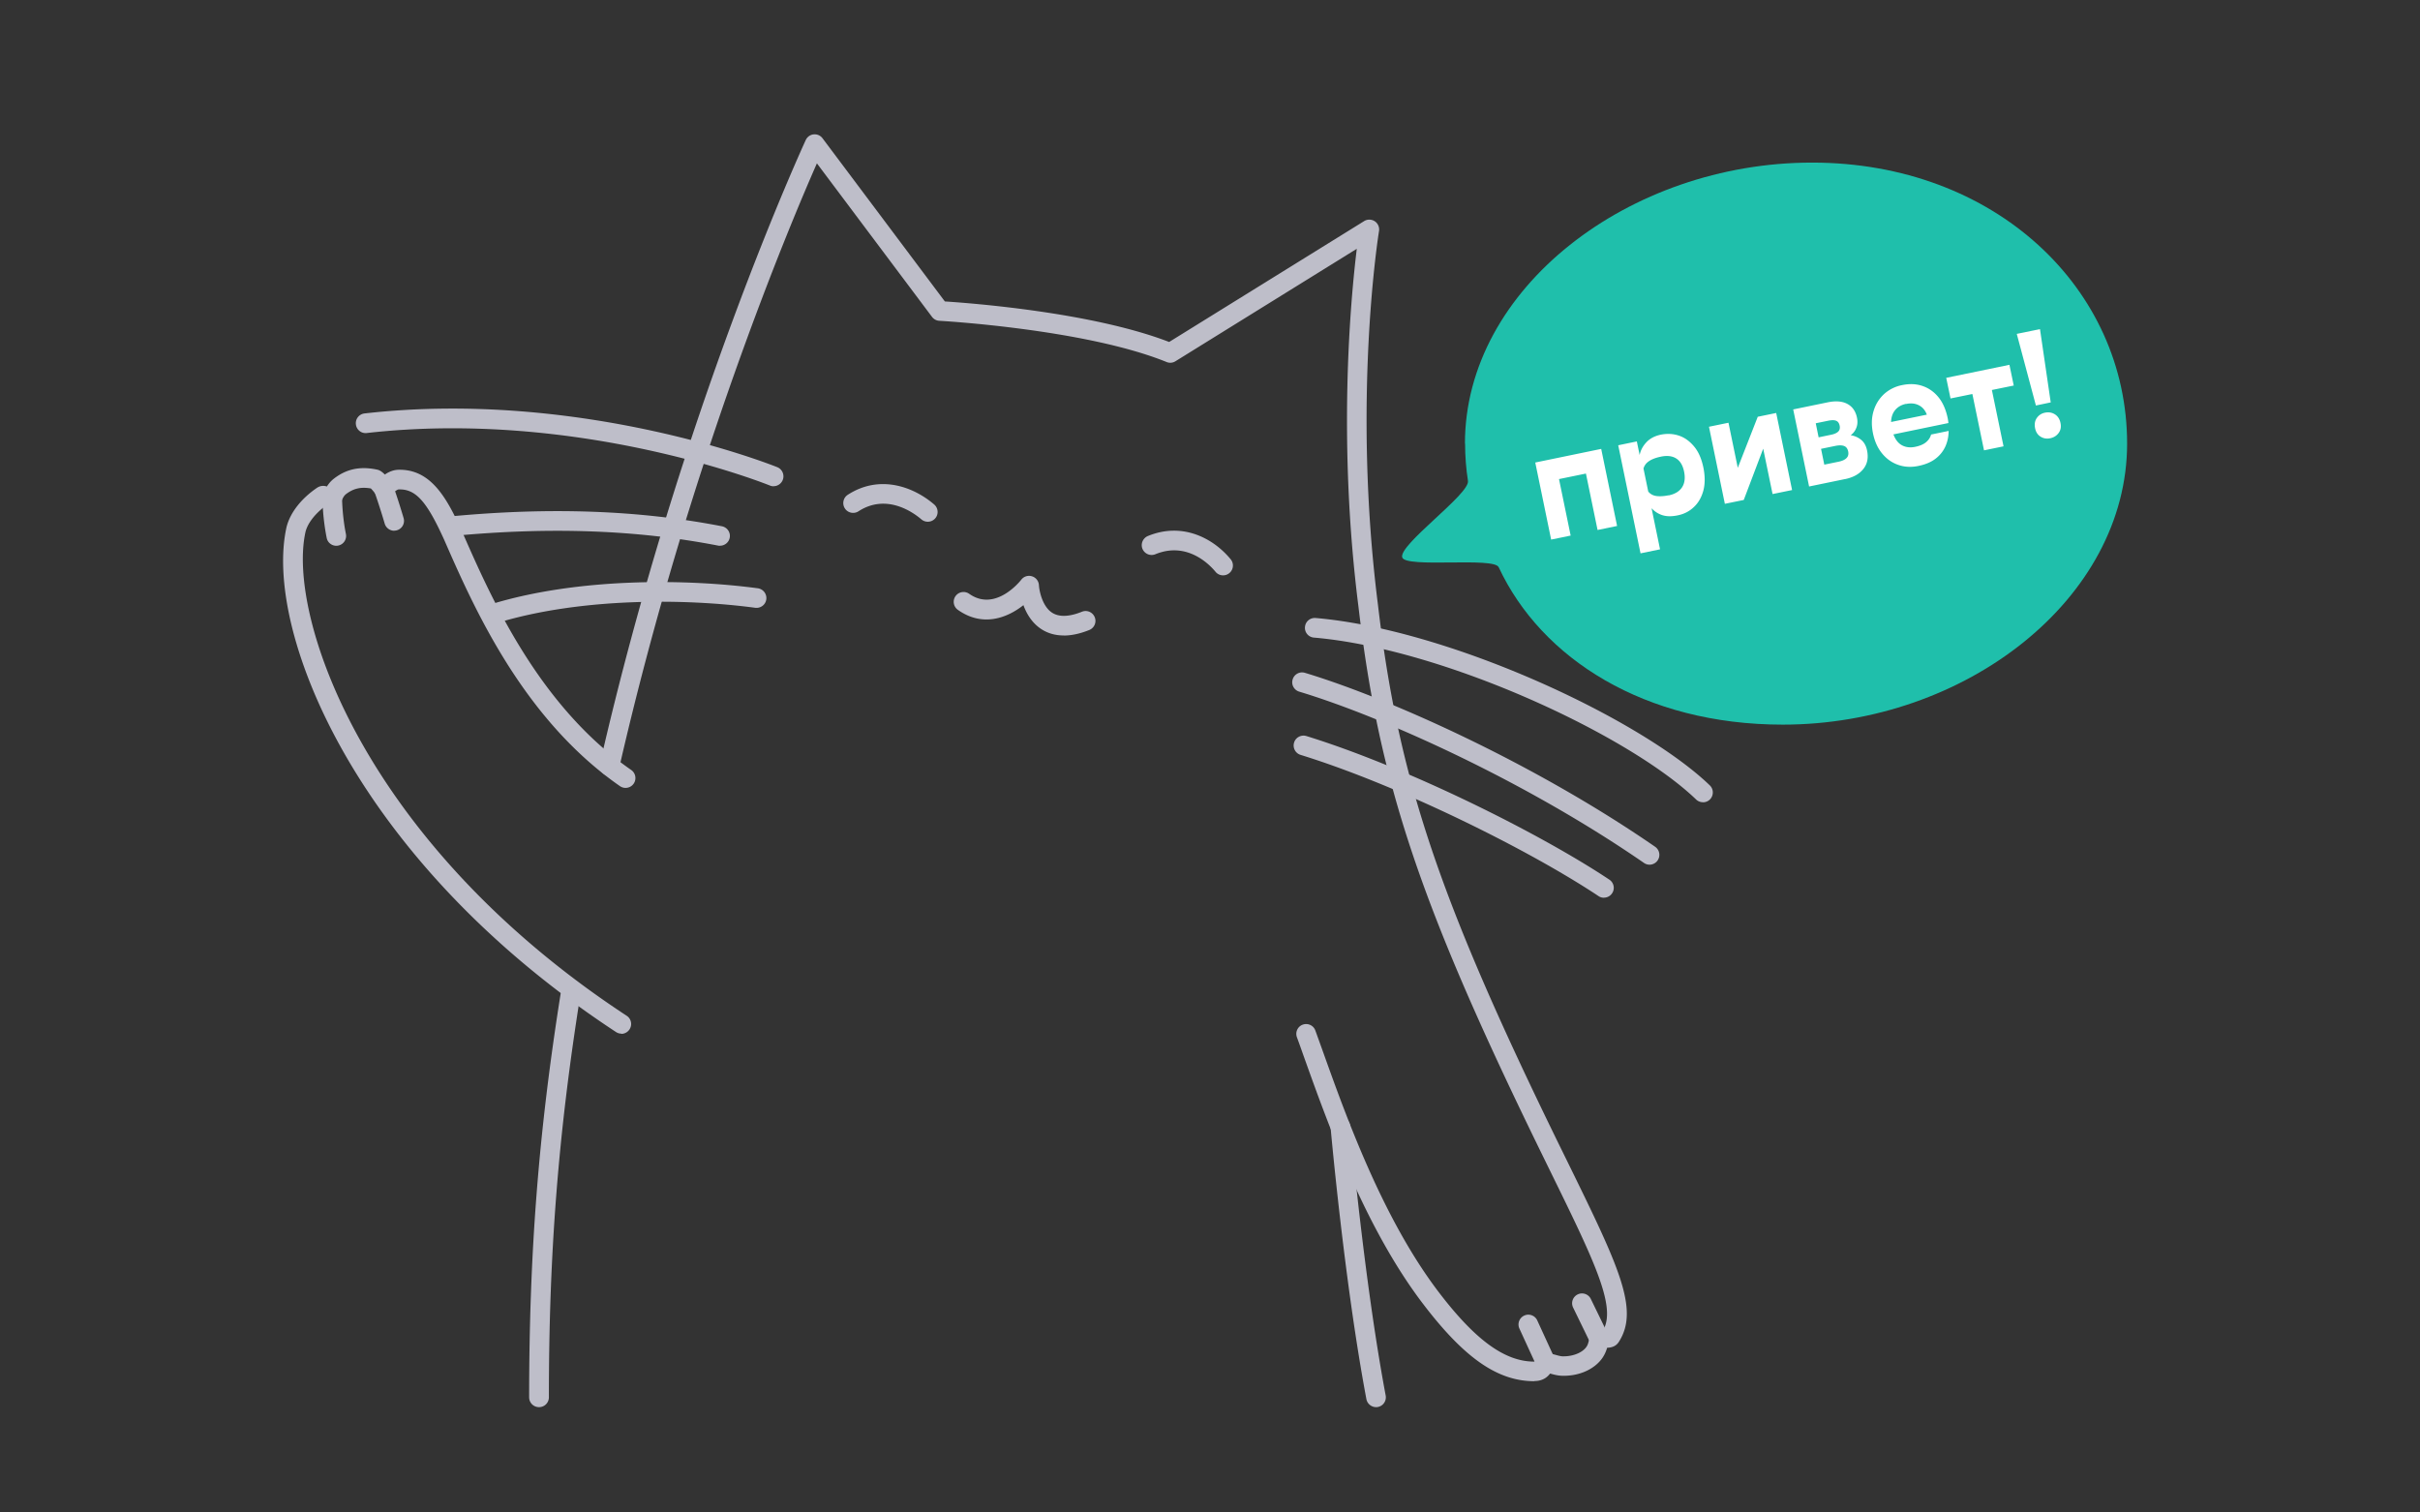 <svg xmlns="http://www.w3.org/2000/svg" width="320" height="200" fill="none"><rect width="100%" height="100%" fill="#333333" stroke="none"/><g clip-path="url(#a)"><path fill="#BEBEC9" d="M202.88 182.64c-4.81 0-9.18-3.01-14.59-10.07-7.75-10.09-12.65-23.83-15.9-32.91-.31-.88-.61-1.72-.9-2.51-.24-.67.1-1.42.78-1.66.67-.24 1.42.1 1.66.78.29.79.59 1.64.91 2.52 3.19 8.94 8.02 22.44 15.51 32.21 4.8 6.26 8.67 9.05 12.53 9.05h.04s.03-.05.04-.08c.14-.25.5-.93 1.34-1.02.48-.05.93.08 1.41.21.32.09.68.19.93.19 1.34.03 2.59-.48 3.12-1.23.19-.27.24-.48.31-.75.09-.36.22-.85.67-1.26.47-.42 1-.48 1.39-.49 1.47-3.2-1.52-9.3-7.23-20.94l-1.13-2.31c-15.99-32.7-21.41-48.88-24.14-72.15-2.77-21.89-1.05-40.5-.22-47.32l-23.98 14.87c-.35.22-.79.26-1.17.1-10.75-4.36-29.86-5.44-30.05-5.45-.38-.02-.74-.21-.97-.52l-15.22-20.3c-3.56 8.08-16.96 39.82-26.15 79.97a1.3 1.3 0 0 1-1.56.98c-.7-.16-1.14-.86-.98-1.56 10.69-46.72 27.06-82.13 27.22-82.48.19-.41.59-.7 1.04-.74.46-.05.9.15 1.17.51l16.18 21.58c3.37.22 19.44 1.42 29.66 5.36l25.78-15.98c.43-.27.98-.26 1.41.02.42.28.64.79.56 1.29-.04.22-3.58 22.21-.15 49.35 2.69 22.93 8.05 38.93 23.89 71.32l1.13 2.3c6.8 13.87 9.61 19.62 6.84 23.92-.44.69-1.13.76-1.55.78-.1.36-.27.83-.64 1.37-1.03 1.46-3.04 2.39-5.27 2.33-.58 0-1.14-.16-1.59-.28h-.05c-.35.46-.96.98-2.08.98v.02ZM71.27 186.07c-.72 0-1.3-.58-1.3-1.3 0-19.08 1.25-35.06 4.17-53.41.11-.71.78-1.2 1.49-1.08.71.11 1.19.78 1.08 1.49-2.9 18.21-4.13 34.06-4.13 53 0 .72-.58 1.3-1.3 1.3h-.01Z"/><path fill="#BEBEC9" d="M225.179 106.08c-.32 0-.65-.12-.9-.36-8.82-8.49-33.34-19.93-50.54-21.41-.72-.06-1.25-.69-1.18-1.41.06-.71.68-1.24 1.41-1.18 17.72 1.52 43 13.35 52.12 22.13.52.5.53 1.32.04 1.84-.26.27-.6.4-.94.4l-.01-.01ZM218.13 114.34c-.25 0-.51-.07-.74-.23-15.73-10.86-34.66-19.36-45.59-22.65-.69-.21-1.08-.93-.87-1.62.21-.69.93-1.08 1.62-.87 11.12 3.35 30.35 11.98 46.31 23a1.301 1.301 0 0 1-.74 2.37h.01ZM212.09 118.71c-.25 0-.5-.07-.72-.22-8.9-5.93-26.07-14.54-39.39-18.67-.69-.21-1.07-.94-.86-1.63.21-.69.94-1.07 1.63-.86 13.55 4.2 31.01 12.96 40.06 18.99.6.4.76 1.21.36 1.8-.25.38-.66.58-1.08.58v.01ZM65.44 82.4a1.296 1.296 0 0 1-.37-2.54c11.42-3.47 25.64-3.34 35.139-2.07.71.1 1.21.75 1.12 1.46-.09.71-.75 1.21-1.46 1.12-9.23-1.24-23.02-1.36-34.04 1.98-.13.04-.25.06-.38.06l-.01-.01ZM95.22 72.17c-.08 0-.17 0-.25-.02-10.71-2.08-22.2-2.5-35.1-1.28-.71.07-1.35-.46-1.42-1.17-.07-.71.46-1.35 1.17-1.42 13.16-1.24 24.88-.82 35.84 1.31.71.14 1.17.82 1.03 1.52-.12.62-.67 1.05-1.27 1.05v.01ZM102.289 64.3c-.16 0-.33-.03-.49-.1-.25-.1-25.14-10.13-53.3-6.94-.71.09-1.36-.43-1.44-1.15-.08-.72.43-1.36 1.15-1.44 28.85-3.27 54.33 7.01 54.58 7.11.66.27.98 1.03.71 1.7-.21.5-.69.81-1.2.81l-.01.01ZM122.689 68.99c-.3 0-.6-.1-.85-.31-1-.86-4.57-3.5-8.32-1.07-.6.39-1.41.22-1.8-.38-.39-.6-.22-1.41.38-1.8 4.18-2.71 8.65-1.11 11.43 1.28.54.47.61 1.29.14 1.83-.26.3-.62.45-.99.45h.01ZM161.731 76.08c-.38 0-.75-.16-1-.47-.81-.98-3.77-4.04-7.96-2.32-.67.27-1.42-.05-1.7-.71-.27-.66.05-1.42.71-1.7 4.63-1.9 8.7.34 10.95 3.07a1.3 1.3 0 0 1-1 2.13ZM140.659 84.03c-1.09 0-2.07-.27-2.93-.82-1.26-.81-1.99-2.06-2.4-3.19-2.15 1.7-5.4 2.94-8.67.62a1.3 1.3 0 0 1-.31-1.81 1.3 1.3 0 0 1 1.81-.31c3.47 2.45 6.75-1.69 6.89-1.87.33-.43.9-.61 1.42-.44.52.16.88.63.91 1.17.04.73.45 2.82 1.76 3.65.92.58 2.24.54 3.93-.14.67-.27 1.42.06 1.69.73.27.67-.06 1.42-.73 1.69-1.22.49-2.35.73-3.38.73l.01-.01Z"/><path fill="#BEBEC9" d="M82.17 136.68c-.25 0-.49-.07-.71-.21-34.83-22.86-46.59-53.36-43.57-66.77.46-1.87 1.92-3.76 4.02-5.19.47-.32.94-.3 1.32-.18.21-.34.51-.72.94-1.05 1.65-1.27 3.45-1.65 5.65-1.19.2.04.51.1 1.07.66.45-.31 1.04-.6 1.75-.63 4.37-.13 6.48 3.8 8.47 8.19 3.77 8.6 10.06 22.98 22.36 31.51a1.301 1.301 0 0 1-1.48 2.14C69.08 95.01 62.6 80.21 58.73 71.37c-2.31-5.1-3.77-6.73-6.02-6.65-.18 0-.59.34-.77.48-.36.29-.77.63-1.39.58-.37-.03-.71-.21-.93-.51-.19-.25-.43-.53-.58-.68-1.34-.23-2.31 0-3.3.76-.25.2-.39.48-.52.76-.15.32-.34.72-.78.98-.62.36-1.22.16-1.61-.03-1.27 1-2.16 2.18-2.43 3.26-2.46 10.96 7.46 41.01 42.47 64 .6.39.77 1.2.37 1.8-.25.38-.67.59-1.09.59l.02-.03Z"/><path fill="#BEBEC9" d="M44.47 72.17c-.6 0-1.15-.42-1.27-1.04-.51-2.52-.55-4.8-.56-4.9-.01-.72.56-1.31 1.28-1.32h.02c.71 0 1.29.57 1.3 1.28 0 .02.04 2.14.5 4.42.14.7-.31 1.39-1.01 1.53-.09.02-.17.03-.26.03ZM52.12 70.18c-.56 0-1.08-.37-1.25-.94-.65-2.22-1.33-4.15-1.34-4.17-.24-.68.11-1.42.79-1.66s1.42.11 1.66.79c.03.08.72 2.02 1.39 4.31a1.295 1.295 0 0 1-1.24 1.66l-.01.01ZM211.31 178c-.48 0-.94-.27-1.17-.73l-2.15-4.42a1.303 1.303 0 0 1 2.34-1.14l2.15 4.42a1.303 1.303 0 0 1-1.17 1.87ZM204.24 181.12c-.49 0-.96-.28-1.18-.76l-2.17-4.73a1.299 1.299 0 0 1 2.36-1.08l2.17 4.73a1.299 1.299 0 0 1-1.18 1.84ZM181.96 186.07c-.61 0-1.16-.44-1.28-1.06-2.92-15.5-4.71-35.67-4.73-35.87-.06-.72.47-1.35 1.18-1.41.71-.06 1.35.47 1.41 1.18.02.2 1.8 20.25 4.69 35.62.13.71-.33 1.39-1.04 1.52-.08.02-.16.02-.24.02h.01Z"/><path fill="#1FBFAB" d="M193.711 58.66c0-20.52 21.72-37.16 45.9-37.16s41.66 16.64 41.66 37.16c0 20.52-21.37 37.16-45.54 37.16-18.24 0-31.91-8.71-37.56-20.82-.64-1.38-12.28.15-12.75-1.29-.54-1.65 8.96-8.38 8.69-10.12-.25-1.61-.38-3.26-.38-4.93h-.02Z"/><g fill="#fff"><path d="m211.25 70.09-1.54-7.47-3.56.73 1.54 7.47-2.58.53-2.1-10.19 8.72-1.8 2.1 10.19-2.58.53v.01ZM216.81 60.18c.12-.61.41-1.17.88-1.68.47-.51 1.11-.85 1.91-1.02.85-.17 1.65-.13 2.42.13s1.43.75 2.01 1.45c.58.7.97 1.62 1.21 2.76.23 1.14.23 2.15 0 3.04-.24.89-.65 1.62-1.25 2.18-.59.57-1.31.94-2.16 1.11-.78.16-1.44.15-1.99-.02-.55-.17-1.03-.48-1.45-.92l1.12 5.43-2.58.53-2.95-14.29 2.46-.51.37 1.79v.02Zm3.83 5.33c.83-.17 1.42-.53 1.78-1.07.35-.54.44-1.23.27-2.07-.17-.84-.52-1.42-1.05-1.75-.53-.33-1.21-.41-2.04-.23-.63.13-1.14.32-1.52.57-.39.25-.64.58-.76.99l.63 3.05c.27.33.63.53 1.08.59.45.06 1 .03 1.62-.1l-.01.02ZM228.56 55.9l1.23 5.96 2.64-6.75 2.44-.5 2.1 10.19-2.58.53-1.24-6-2.57 6.78-2.5.51-2.1-10.19 2.58-.53ZM243.969 63.35l-4.75.98-2.1-10.19 4.52-.93c1.09-.23 1.97-.16 2.64.2.67.36 1.09.96 1.27 1.81.1.49.08.94-.08 1.34-.15.4-.4.73-.75.99.51.08.97.28 1.37.6.4.32.66.78.79 1.39.21 1 .04 1.83-.5 2.49-.54.67-1.35 1.11-2.43 1.33l.02-.01Zm-3.87-7.38.38 1.86 1.64-.34c.45-.09.77-.24.96-.43.19-.19.25-.46.18-.78-.07-.33-.22-.54-.46-.64-.24-.1-.59-.1-1.04-.01l-1.66.34Zm.7 3.38.43 2.09 1.86-.38c.5-.1.87-.27 1.08-.49.22-.22.29-.51.22-.87-.08-.37-.25-.61-.53-.72-.28-.11-.66-.12-1.16-.02l-1.9.39ZM257.67 56.96c0 .71-.13 1.39-.41 2.03a4.21 4.21 0 0 1-1.3 1.65c-.59.46-1.35.78-2.28.97-.96.2-1.85.15-2.68-.14-.83-.29-1.54-.79-2.12-1.5-.59-.71-.99-1.6-1.21-2.66-.22-1.07-.2-2.04.07-2.94.26-.89.73-1.64 1.38-2.25a4.95 4.95 0 0 1 2.42-1.2c.97-.2 1.86-.16 2.68.12.82.28 1.52.77 2.1 1.48.58.71.98 1.62 1.22 2.74.02.1.04.21.06.34.02.13.03.25.04.34l-7.27 1.5c.26.69.63 1.17 1.13 1.44.5.27 1.07.34 1.73.21.64-.13 1.13-.34 1.47-.63.34-.29.55-.62.65-1l2.33-.48-.01-.02Zm-5.62-3.56c-.6.12-1.08.39-1.43.8-.35.41-.54.94-.56 1.6l4.73-.97c-.22-.58-.57-1-1.06-1.24-.48-.25-1.05-.31-1.69-.17l.01-.02ZM257.36 49.96l8.35-1.72.57 2.74-2.89.59 1.54 7.45-2.58.53-1.54-7.45-2.89.59-.57-2.74.01.01ZM269.21 53.62l-2.53-9.47 3.07-.63 1.42 9.69-1.96.41Zm1.89 4.33c-.46.1-.89.03-1.27-.21-.38-.23-.63-.61-.73-1.13-.1-.52-.03-.96.23-1.34.26-.37.62-.61 1.08-.7.48-.1.91-.03 1.3.21s.64.62.75 1.14c.11.52.03.96-.24 1.33-.27.37-.64.6-1.11.7h-.01Z"/></g></g><defs><clipPath id="a"><path fill="#fff" d="M0 0h320v200H0z"/></clipPath></defs></svg>